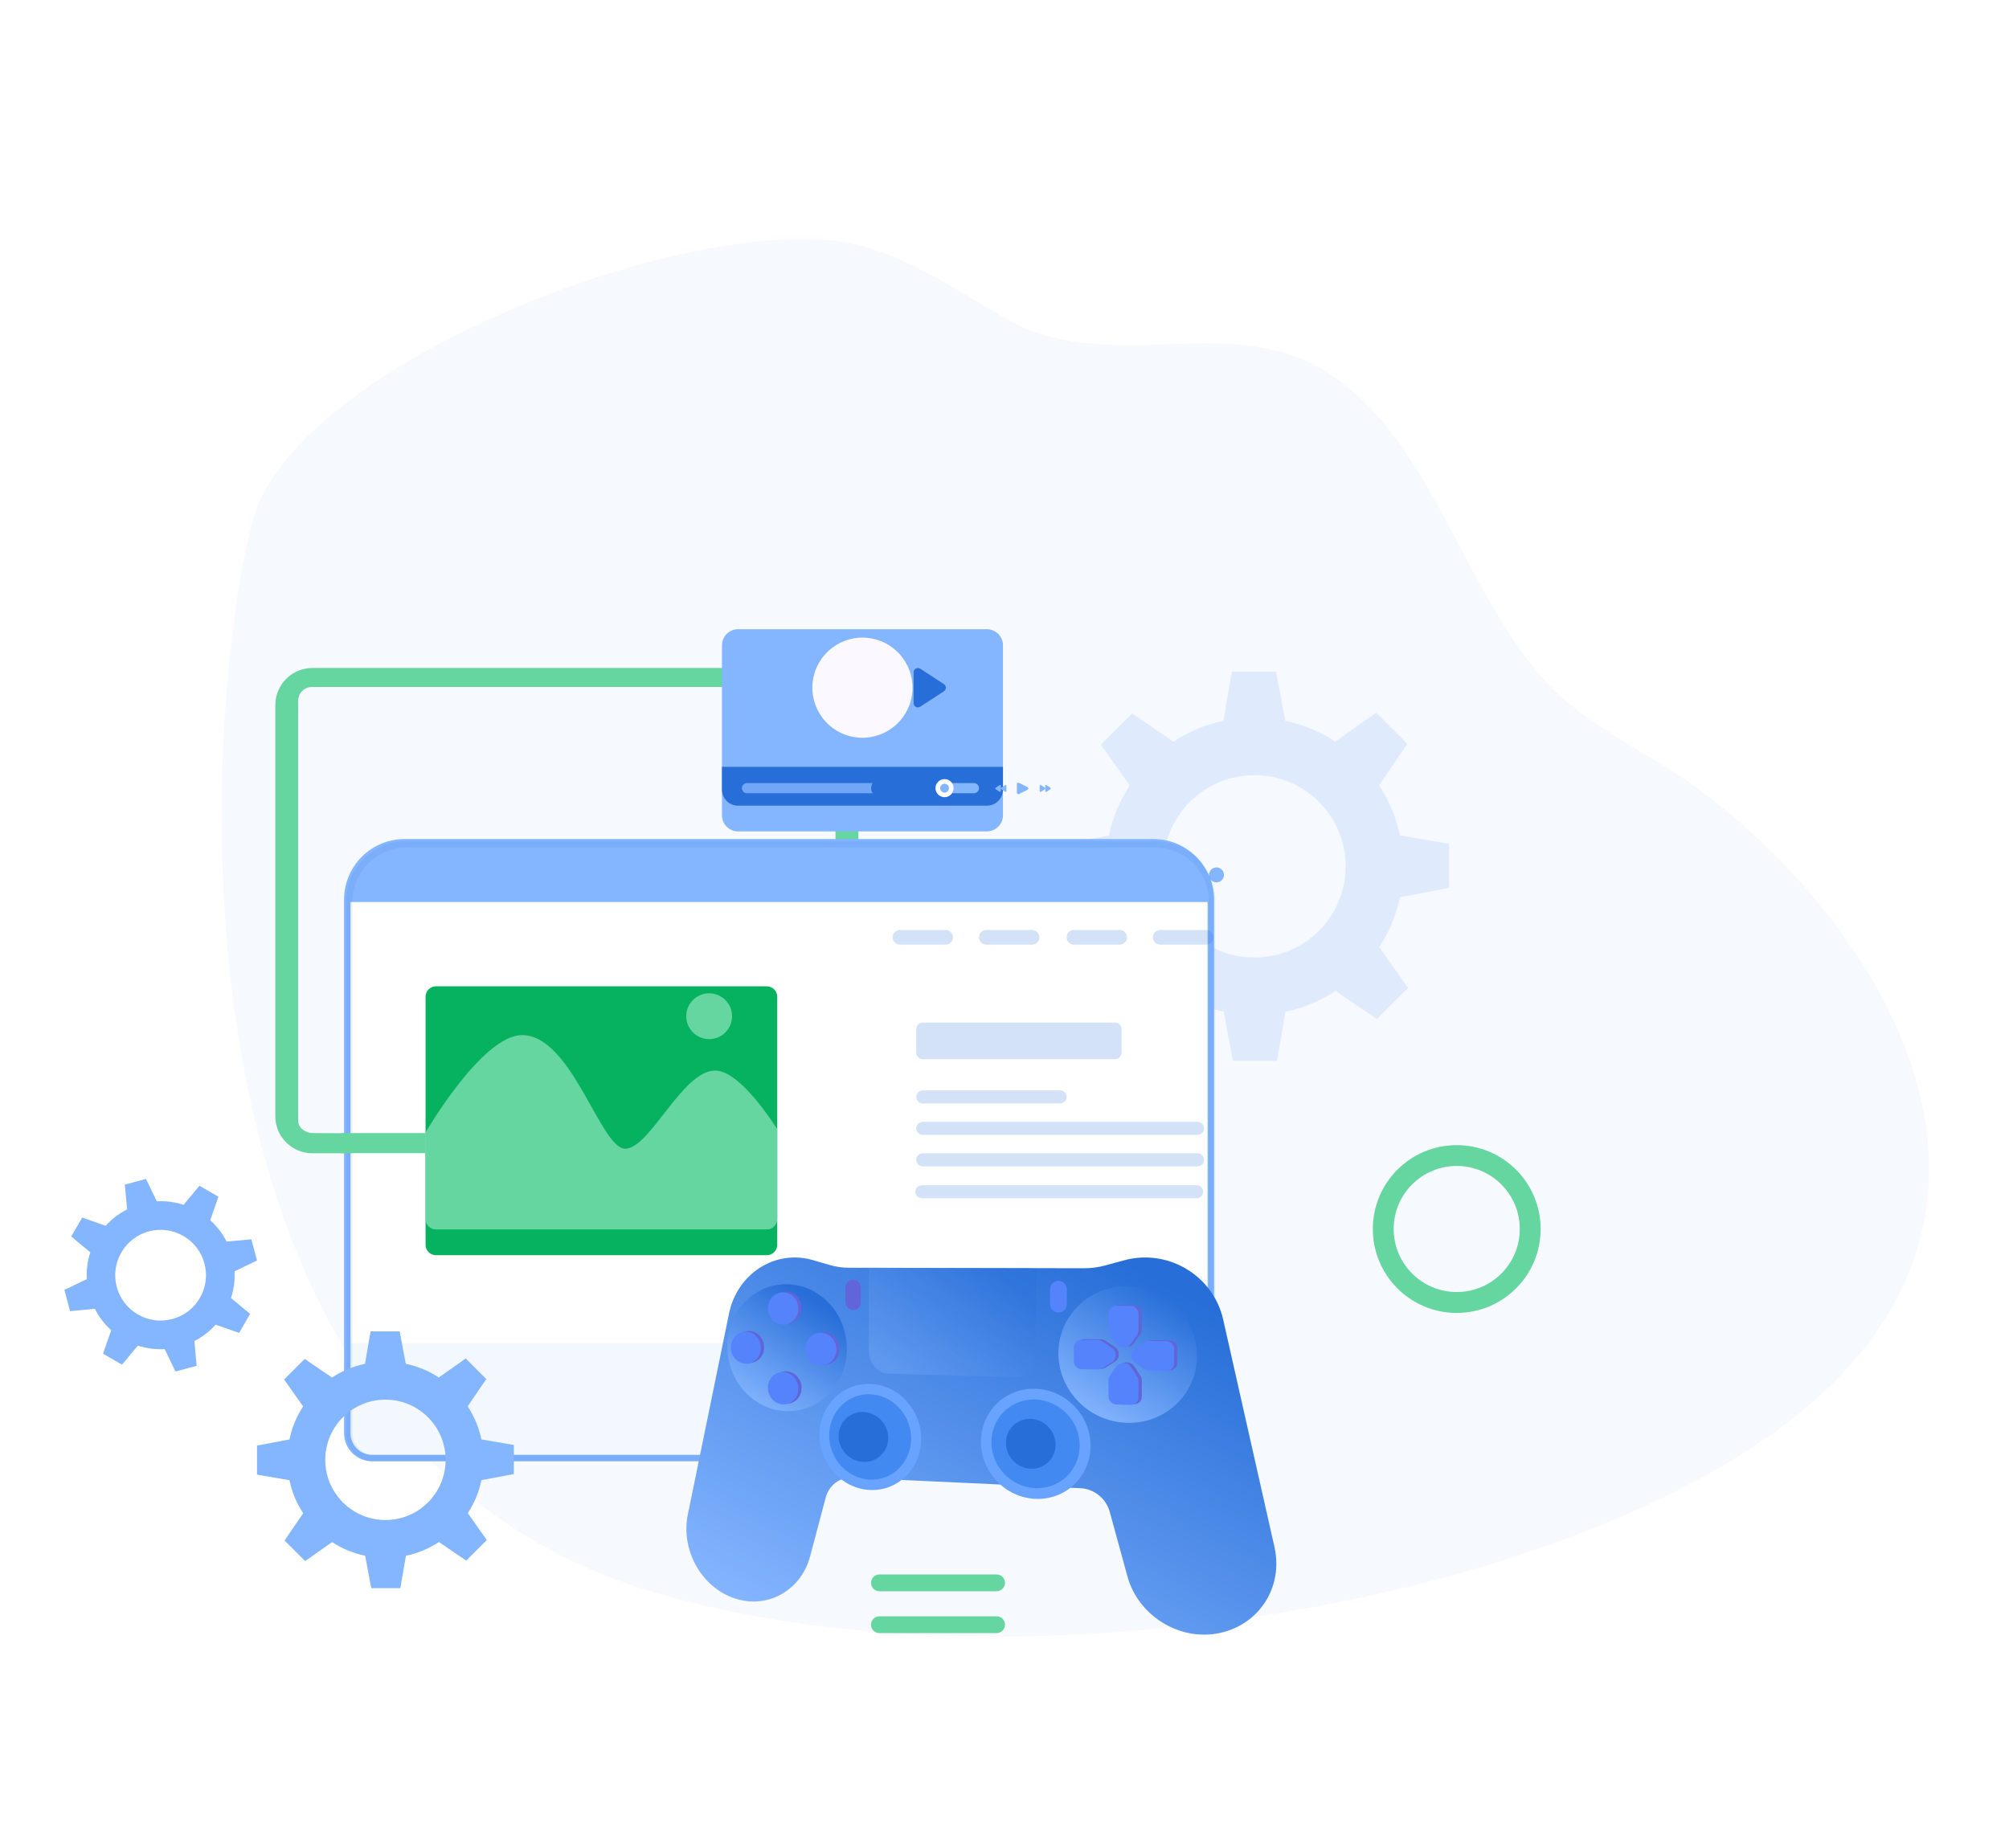<svg width="312" height="287" viewBox="0 0 312 287" fill="none" xmlns="http://www.w3.org/2000/svg">
<path opacity="0.04" d="M101.237 247.226C160.053 264.893 255.089 247.365 286.745 212.677C318.401 177.99 284.466 136.422 261.152 120.708C253.898 115.846 245.782 112.247 239.86 105.637C226.93 91.161 222.272 68.18 206.213 57.893C192.324 48.984 176.089 56.891 160.713 51.577C154.002 49.303 142.969 39.776 131.631 37.702C106.555 33.114 46.035 56.527 39.274 80.713C32.513 104.899 20.698 223.035 101.237 247.226Z" fill="#276ED8"/>
<path opacity="0.2" d="M217.408 139.352L225.042 137.916V131.071L217.408 129.755C216.821 126.943 215.708 124.31 214.177 121.977L218.556 115.551L213.71 110.705L207.38 115.18C205.047 113.649 202.426 112.548 199.602 111.961L198.166 104.327H191.321L190.005 111.961C187.193 112.548 184.56 113.661 182.227 115.192L175.813 110.813L170.967 115.659L175.442 121.989C173.911 124.322 172.81 126.955 172.223 129.767L164.589 131.203V138.048L172.223 139.364C172.81 142.188 173.922 144.809 175.454 147.142L171.075 153.556L175.921 158.402L182.263 153.927C184.596 155.458 187.229 156.571 190.041 157.146L191.477 164.78H198.322L199.638 157.146C202.462 156.559 205.082 155.446 207.416 153.915L213.83 158.294L218.676 153.448L214.201 147.118C215.72 144.797 216.821 142.176 217.408 139.352ZM194.815 148.733C186.99 148.733 180.647 142.379 180.647 134.565C180.647 126.752 186.99 120.397 194.815 120.397C202.641 120.397 208.983 126.74 208.983 134.565C208.983 142.391 202.641 148.733 194.815 148.733Z" fill="#84B5FF"/>
<path d="M42.757 109.512V173.375C42.757 176.553 45.337 179.133 48.516 179.133H127.541C130.719 179.133 133.3 176.553 133.3 173.375V109.512C133.3 106.334 130.719 103.754 127.541 103.754H48.509C45.331 103.76 42.757 106.334 42.757 109.512ZM127.622 176.179H88.028L48.64 175.998C47.462 175.998 46.303 175.226 46.303 174.048V108.839C46.303 107.661 47.257 106.708 48.435 106.708H127.622C128.8 106.708 129.753 107.661 129.753 108.839V174.048C129.753 175.226 128.8 176.179 127.622 176.179Z" fill="#66D6A0"/>
<path d="M226.232 177.868C219.034 177.868 213.201 183.701 213.201 190.899C213.201 198.098 219.034 203.931 226.232 203.931C233.431 203.931 239.264 198.098 239.264 190.899C239.264 183.701 233.431 177.868 226.232 177.868ZM226.232 200.684C220.823 200.684 216.441 196.303 216.441 190.893C216.441 185.484 220.823 181.102 226.232 181.102C231.642 181.102 236.023 185.484 236.023 190.893C236.023 196.303 231.642 200.684 226.232 200.684Z" fill="#66D6A0"/>
<path d="M188.039 139.732V222.615C188.039 224.747 186.312 226.473 184.181 226.473H57.79C55.658 226.473 53.932 224.747 53.932 222.615V139.732C53.932 134.815 57.921 130.82 62.844 130.82H179.126C184.05 130.82 188.039 134.815 188.039 139.732Z" fill="white" stroke="#84B5FF" stroke-miterlimit="10"/>
<path d="M188.039 139.732V140.106H53.932V139.732C53.932 134.815 57.921 130.82 62.844 130.82H179.126C184.05 130.82 188.039 134.815 188.039 139.732Z" fill="#84B5FF"/>
<path opacity="0.2" d="M146.859 146.731H139.766C139.137 146.731 138.626 146.22 138.626 145.591C138.626 144.961 139.137 144.45 139.766 144.45H146.859C147.488 144.45 147.999 144.961 147.999 145.591C147.999 146.22 147.488 146.731 146.859 146.731Z" fill="#276ED8"/>
<path opacity="0.2" d="M160.265 146.731H153.172C152.543 146.731 152.032 146.22 152.032 145.591C152.032 144.961 152.543 144.45 153.172 144.45H160.265C160.894 144.45 161.405 144.961 161.405 145.591C161.411 146.22 160.9 146.731 160.265 146.731Z" fill="#276ED8"/>
<path opacity="0.2" d="M173.882 146.731H166.789C166.16 146.731 165.649 146.22 165.649 145.591C165.649 144.961 166.16 144.45 166.789 144.45H173.882C174.511 144.45 175.022 144.961 175.022 145.591C175.022 146.22 174.511 146.731 173.882 146.731Z" fill="#276ED8"/>
<path opacity="0.2" d="M187.288 146.731H180.195C179.566 146.731 179.055 146.22 179.055 145.591C179.055 144.961 179.566 144.45 180.195 144.45H187.288C187.917 144.45 188.428 144.961 188.428 145.591C188.434 146.22 187.923 146.731 187.288 146.731Z" fill="#276ED8"/>
<path opacity="0.2" d="M173.14 164.518H143.337C142.758 164.518 142.29 164.051 142.29 163.471V159.875C142.29 159.296 142.758 158.828 143.337 158.828H173.14C173.72 158.828 174.187 159.296 174.187 159.875V163.471C174.187 164.045 173.72 164.518 173.14 164.518Z" fill="#276ED8"/>
<path opacity="0.2" d="M164.633 171.386H143.3C142.739 171.386 142.29 170.931 142.29 170.376C142.29 169.815 142.745 169.367 143.3 169.367H164.633C165.194 169.367 165.643 169.822 165.643 170.376C165.643 170.931 165.194 171.386 164.633 171.386Z" fill="#276ED8"/>
<path opacity="0.2" d="M185.979 176.272H143.3C142.739 176.272 142.29 175.817 142.29 175.263C142.29 174.702 142.745 174.253 143.3 174.253H185.979C186.54 174.253 186.988 174.708 186.988 175.263C186.988 175.817 186.54 176.272 185.979 176.272Z" fill="#276ED8"/>
<path opacity="0.2" d="M185.979 181.158H143.3C142.739 181.158 142.29 180.703 142.29 180.149C142.29 179.588 142.745 179.139 143.3 179.139H185.979C186.54 179.139 186.988 179.594 186.988 180.149C186.988 180.703 186.54 181.158 185.979 181.158Z" fill="#276ED8"/>
<path opacity="0.2" d="M185.841 186.119H143.162C142.602 186.119 142.153 185.664 142.153 185.109C142.153 184.549 142.608 184.1 143.162 184.1H185.841C186.402 184.1 186.851 184.555 186.851 185.109C186.851 185.664 186.402 186.119 185.841 186.119Z" fill="#276ED8"/>
<path opacity="0.1" d="M188.038 208.618V222.616C188.038 224.747 186.312 226.473 184.18 226.473H57.789C55.658 226.473 53.932 224.747 53.932 222.616V208.618H188.038Z" fill="#84B5FF"/>
<path d="M177.671 135.893C177.671 136.535 177.153 137.052 176.512 137.052C175.87 137.052 175.352 136.535 175.352 135.893C175.352 135.251 175.87 134.734 176.512 134.734C177.147 134.734 177.671 135.251 177.671 135.893Z" fill="#84B5FF"/>
<path d="M184.016 135.893C184.016 136.535 183.498 137.053 182.856 137.053C182.214 137.053 181.697 136.535 181.697 135.893C181.697 135.251 182.214 134.734 182.856 134.734C183.492 134.734 184.016 135.251 184.016 135.893Z" fill="#84B5FF"/>
<path d="M190.079 135.893C190.079 136.535 189.562 137.053 188.92 137.053C188.278 137.053 187.761 136.535 187.761 135.893C187.761 135.251 188.278 134.734 188.92 134.734C189.562 134.734 190.079 135.251 190.079 135.893Z" fill="#84B5FF"/>
<path opacity="0.1" d="M188.244 140.01V222.634C188.244 224.759 186.519 226.48 184.389 226.48H58.104C55.974 226.48 54.249 224.759 54.249 222.634V140.01C54.249 135.108 58.235 131.126 63.154 131.126H179.339C184.258 131.126 188.244 135.108 188.244 140.01Z" stroke="#276ED8" stroke-miterlimit="10"/>
<g filter="url(#filter0_d_53_719)">
<path d="M120.704 150.807V189.354C120.704 190.245 119.981 190.962 119.096 190.962H67.699C66.814 190.962 66.091 190.245 66.091 189.354V150.807C66.091 149.916 66.814 149.199 67.699 149.199H119.096C119.988 149.205 120.704 149.922 120.704 150.807Z" fill="#06B25F"/>
</g>
<path d="M120.704 175.369V189.354C120.704 190.245 119.981 190.962 119.096 190.962H67.698C66.813 190.962 66.09 190.245 66.09 189.354V175.898C66.09 175.898 74.859 160.779 81.079 160.779C88.832 160.779 93.238 178.422 97.09 178.422C100.941 178.422 105.958 166.288 111.056 166.288C114.122 166.282 118.049 171.324 120.704 175.369Z" fill="#66D6A0"/>
<path d="M113.692 157.844C113.692 159.807 112.097 161.402 110.134 161.402C108.171 161.402 106.575 159.807 106.575 157.844C106.575 155.88 108.171 154.285 110.134 154.285C112.103 154.291 113.692 155.88 113.692 157.844Z" fill="#66D6A0"/>
<g filter="url(#filter1_d_53_719)">
<path d="M155.761 96.231V122.637C155.761 124.021 154.639 125.136 153.262 125.136H114.622C113.238 125.136 112.123 124.014 112.123 122.637V96.231C112.123 94.847 113.244 93.732 114.622 93.732H153.262C154.639 93.732 155.761 94.853 155.761 96.231Z" fill="#84B5FF"/>
</g>
<path d="M155.76 119.11V122.643C155.76 124.027 154.639 125.142 153.261 125.142H114.621C113.238 125.142 112.122 124.021 112.122 122.643V119.11H155.76Z" fill="#276ED8"/>
<path opacity="0.8" d="M135.288 122.419C135.288 122.712 135.375 122.98 135.531 123.21H116.011C115.575 123.21 115.22 122.861 115.22 122.419C115.22 121.983 115.575 121.627 116.011 121.627H135.531C135.381 121.858 135.288 122.126 135.288 122.419Z" fill="#84B5FF"/>
<path d="M152.037 122.419C152.037 122.855 151.682 123.21 151.246 123.21H145.537C145.381 122.98 145.294 122.712 145.294 122.419C145.294 122.126 145.381 121.858 145.537 121.627H151.246C151.676 121.634 152.037 121.989 152.037 122.419Z" fill="#84B5FF"/>
<path d="M148.092 122.419C148.092 122.712 148.005 122.98 147.849 123.211C147.6 123.578 147.176 123.821 146.69 123.821C146.21 123.821 145.786 123.578 145.537 123.211C145.381 122.98 145.294 122.712 145.294 122.419C145.294 122.126 145.381 121.858 145.537 121.628C145.786 121.26 146.21 121.017 146.69 121.017C147.176 121.017 147.6 121.26 147.849 121.628C147.999 121.858 148.092 122.126 148.092 122.419Z" fill="white"/>
<path d="M147.376 122.419C147.376 122.799 147.07 123.105 146.69 123.105C146.31 123.105 146.005 122.799 146.005 122.419C146.005 122.039 146.31 121.734 146.69 121.734C147.07 121.734 147.376 122.039 147.376 122.419Z" fill="#84B5FF"/>
<path d="M157.92 123.117V121.802C157.92 121.628 158.101 121.515 158.257 121.596L159.572 122.257C159.74 122.344 159.74 122.587 159.572 122.668L158.257 123.329C158.101 123.404 157.92 123.292 157.92 123.117Z" fill="#84B5FF"/>
<path d="M161.467 122.861V122.058C161.467 121.952 161.554 121.883 161.629 121.933L162.264 122.338C162.345 122.388 162.345 122.537 162.264 122.593L161.629 122.999C161.554 123.036 161.467 122.967 161.467 122.861Z" fill="#84B5FF"/>
<path d="M162.327 122.861V122.057C162.327 121.951 162.414 121.883 162.489 121.933L163.124 122.338C163.205 122.388 163.205 122.537 163.124 122.593L162.489 122.998C162.414 123.036 162.327 122.967 162.327 122.861Z" fill="#84B5FF"/>
<path d="M156.3 122.861V122.057C156.3 121.951 156.212 121.883 156.138 121.933L155.502 122.338C155.421 122.388 155.421 122.537 155.502 122.593L156.138 122.998C156.212 123.036 156.3 122.967 156.3 122.861Z" fill="#84B5FF"/>
<path d="M155.44 122.861V122.058C155.44 121.952 155.353 121.883 155.278 121.933L154.642 122.338C154.561 122.388 154.561 122.537 154.642 122.593L155.278 122.999C155.353 123.036 155.44 122.967 155.44 122.861Z" fill="#84B5FF"/>
<path d="M141.507 108.611C142.499 104.432 139.915 100.239 135.736 99.247C131.556 98.255 127.363 100.838 126.371 105.018C125.379 109.198 127.962 113.39 132.142 114.383C136.322 115.375 140.514 112.791 141.507 108.611Z" fill="#FBF8FF"/>
<path d="M141.885 109.213V104.427C141.885 103.897 142.471 103.579 142.913 103.866L146.59 106.259C146.995 106.521 146.995 107.113 146.59 107.375L142.913 109.768C142.471 110.061 141.885 109.743 141.885 109.213Z" fill="#276ED8"/>
<g filter="url(#filter2_d_53_719)">
<path d="M74.764 225.906L79.802 224.959V220.443L74.764 219.574C74.377 217.719 73.643 215.982 72.633 214.442L75.522 210.203L72.325 207.005L68.148 209.958C66.609 208.947 64.88 208.221 63.016 207.834L62.069 202.797H57.553L56.684 207.834C54.829 208.221 53.092 208.955 51.553 209.966L47.321 207.076L44.123 210.274L47.076 214.45C46.065 215.99 45.339 217.727 44.952 219.582L39.915 220.53V225.046L44.952 225.914C45.339 227.777 46.073 229.506 47.084 231.046L44.194 235.278L47.392 238.475L51.576 235.523C53.116 236.533 54.853 237.267 56.708 237.646L57.656 242.684H62.172L63.04 237.646C64.903 237.26 66.632 236.525 68.172 235.515L72.404 238.404L75.601 235.207L72.648 231.03C73.651 229.499 74.377 227.769 74.764 225.906ZM59.858 232.096C54.695 232.096 50.51 227.904 50.51 222.748C50.51 217.593 54.695 213.4 59.858 213.4C65.022 213.4 69.206 217.585 69.206 222.748C69.206 227.912 65.022 232.096 59.858 232.096Z" fill="#84B5FF"/>
</g>
<g filter="url(#filter3_d_53_719)">
<path d="M33.488 201.751L37.138 203.03L38.844 200.085L35.878 197.617C36.324 196.258 36.503 194.84 36.424 193.462L39.915 191.786L39.032 188.494L35.194 188.851C34.569 187.612 33.706 186.481 32.645 185.53L33.924 181.881L30.978 180.175L28.508 183.14C27.149 182.694 25.731 182.515 24.352 182.595L22.676 179.114L19.383 179.997L19.74 183.844C18.5 184.469 17.37 185.331 16.417 186.392L12.767 185.113L11.061 188.058L14.027 190.527C13.581 191.895 13.402 193.293 13.482 194.682L10 196.357L10.883 199.649L14.731 199.292C15.356 200.532 16.209 201.662 17.28 202.614L16.001 206.263L18.947 207.968L21.416 205.004C22.785 205.45 24.184 205.628 25.573 205.549L27.249 209.029L30.542 208.147L30.185 204.3C31.405 203.685 32.535 202.832 33.488 201.751ZM21.416 200.175C18.044 198.231 16.893 193.918 18.838 190.547C20.782 187.176 25.096 186.025 28.469 187.969C31.841 189.912 32.992 194.225 31.048 197.597C29.104 200.968 24.789 202.118 21.416 200.175Z" fill="#84B5FF"/>
</g>
<rect x="53.003" y="175.998" width="13.088" height="3.116" fill="#66D6A0"/>
<g clip-path="url(#clip0_53_719)">
<path d="M106.828 235.209L113.216 204.023C114.485 197.831 120.39 194.024 126.238 195.724L128.881 196.492C129.83 196.768 130.813 196.909 131.802 196.911L137.703 196.924L161.986 196.976L168.381 196.99C169.474 196.993 170.564 196.848 171.624 196.561L174.603 195.751C181.358 193.916 188.411 198.088 189.957 204.948L197.925 240.288C199.257 246.197 195.907 251.847 190.155 253.468C183.756 255.272 176.843 251.26 175.082 244.823L172.346 234.829C171.779 232.755 169.914 231.253 167.797 231.155L132.333 229.519C130.416 229.43 128.743 230.691 128.237 232.598L125.818 241.712C124.278 247.516 118.36 250.324 113.056 247.856C108.424 245.7 105.783 240.311 106.828 235.209Z" fill="url(#paint0_linear_53_719)"/>
<path opacity="0.3" d="M137.906 213.362L157.661 213.915C159.419 213.964 160.852 212.335 160.852 210.276V196.983L134.93 196.918V209.696C134.93 211.674 136.259 213.315 137.906 213.362Z" fill="url(#paint1_linear_53_719)"/>
<path d="M164.373 210.193C164.373 215.971 169.088 220.809 174.983 221.001C180.969 221.196 185.888 216.543 185.888 210.605C185.888 204.667 180.969 199.826 174.983 199.792C169.087 199.759 164.373 204.415 164.373 210.193Z" fill="url(#paint2_linear_53_719)"/>
<path d="M152.339 223.944C152.339 228.614 156.085 232.581 160.758 232.808C165.487 233.037 169.364 229.355 169.364 224.581C169.364 219.807 165.487 215.835 160.758 215.71C156.086 215.586 152.339 219.273 152.339 223.944Z" fill="#68A4FF"/>
<path d="M153.962 224.004C153.962 227.774 156.99 230.971 160.758 231.145C164.563 231.322 167.676 228.355 167.676 224.518C167.676 220.681 164.563 217.481 160.758 217.372C156.99 217.265 153.962 220.234 153.962 224.004Z" fill="#4389F2"/>
<path d="M156.219 224.114C156.219 226.234 157.922 228.032 160.041 228.13C162.181 228.229 163.931 226.561 163.931 224.404C163.931 222.246 162.181 220.446 160.041 220.385C157.922 220.324 156.219 221.995 156.219 224.114Z" fill="#276ED8"/>
<path d="M127.266 222.9C127.266 227.4 130.744 231.216 135.079 231.427C139.466 231.64 143.06 228.088 143.06 223.492C143.06 218.895 139.466 215.075 135.079 214.959C130.744 214.844 127.266 218.4 127.266 222.9Z" fill="#68A4FF"/>
<path d="M128.773 222.956C128.773 226.588 131.583 229.663 135.08 229.825C138.609 229.989 141.495 227.127 141.495 223.433C141.495 219.738 138.609 216.66 135.08 216.559C131.583 216.46 128.773 219.324 128.773 222.956Z" fill="#4389F2"/>
<path d="M130.229 223.051C130.229 225.17 131.932 226.968 134.051 227.067C136.19 227.166 137.941 225.498 137.941 223.34C137.941 221.182 136.19 219.383 134.051 219.322C131.932 219.261 130.229 220.931 130.229 223.051Z" fill="#276ED8"/>
<path d="M164.37 203.874C165.096 203.882 165.685 203.3 165.685 202.574V200.265C165.685 199.539 165.096 198.948 164.37 198.945C163.646 198.942 163.061 199.525 163.061 200.248V202.55C163.061 203.273 163.646 203.866 164.37 203.874Z" fill="#5483FC"/>
<path d="M132.495 203.487C133.156 203.494 133.692 202.939 133.692 202.246V200.04C133.692 199.348 133.155 198.783 132.495 198.78C131.835 198.777 131.3 199.334 131.3 200.025V202.223C131.3 202.914 131.835 203.48 132.495 203.487Z" fill="url(#paint3_linear_53_719)"/>
<path d="M173.855 202.714L176.114 202.735C176.78 202.741 177.321 203.278 177.321 203.934V206.513C177.321 206.746 177.251 206.974 177.119 207.167L176.098 208.665C175.874 208.992 175.498 209.184 175.095 209.177L174.871 209.173C174.468 209.166 174.094 208.961 173.871 208.627L172.858 207.102C172.728 206.906 172.659 206.678 172.659 206.446V203.883C172.659 203.231 173.194 202.708 173.855 202.714Z" fill="url(#paint4_linear_53_719)"/>
<path d="M173.855 218.035L176.114 218.101C176.78 218.12 177.321 217.604 177.321 216.948V214.369C177.321 214.136 177.251 213.906 177.119 213.708L176.098 212.17C175.874 211.834 175.498 211.628 175.095 211.619L174.871 211.615C174.468 211.606 174.094 211.797 173.871 212.122L172.858 213.608C172.728 213.799 172.659 214.024 172.659 214.257V216.82C172.659 217.472 173.194 218.016 173.855 218.035Z" fill="url(#paint5_linear_53_719)"/>
<path d="M182.841 209.421V211.671C182.841 212.332 182.293 212.855 181.618 212.841L178.975 212.782C178.736 212.777 178.503 212.703 178.304 212.569L176.761 211.53C176.424 211.303 176.222 210.928 176.222 210.53V210.309C176.222 209.912 176.424 209.544 176.761 209.33L178.304 208.35C178.503 208.224 178.736 208.158 178.975 208.163L181.618 208.206C182.294 208.217 182.841 208.761 182.841 209.421Z" fill="url(#paint6_linear_53_719)"/>
<path d="M167.278 209.146V211.352C167.278 211.999 167.806 212.536 168.458 212.551L171.031 212.608C171.265 212.613 171.494 212.549 171.69 212.425L173.213 211.457C173.547 211.245 173.748 210.879 173.748 210.483V210.262C173.748 209.866 173.547 209.493 173.213 209.267L171.69 208.241C171.494 208.11 171.265 208.038 171.031 208.033L168.458 207.992C167.806 207.981 167.278 208.498 167.278 209.146Z" fill="url(#paint7_linear_53_719)"/>
<path d="M173.35 202.826L175.61 202.847C176.276 202.854 176.817 203.39 176.817 204.046V206.625C176.817 206.858 176.747 207.086 176.615 207.279L175.593 208.777C175.37 209.104 174.994 209.297 174.591 209.289L174.367 209.285C173.964 209.278 173.589 209.073 173.367 208.739L172.354 207.214C172.224 207.018 172.154 206.79 172.154 206.558V203.995C172.155 203.343 172.69 202.82 173.35 202.826Z" fill="#5483FC"/>
<path d="M173.35 218.147L175.61 218.213C176.276 218.232 176.817 217.716 176.817 217.06V214.482C176.817 214.248 176.747 214.018 176.615 213.82L175.593 212.282C175.37 211.946 174.994 211.74 174.591 211.731L174.367 211.727C173.964 211.718 173.589 211.909 173.367 212.234L172.354 213.72C172.224 213.911 172.154 214.136 172.154 214.369V216.932C172.155 217.584 172.69 218.128 173.35 218.147Z" fill="#5483FC"/>
<path d="M182.337 209.533V211.784C182.337 212.444 181.789 212.968 181.113 212.953L178.47 212.894C178.232 212.889 177.999 212.815 177.8 212.681L176.256 211.642C175.92 211.415 175.717 211.04 175.717 210.642V210.421C175.717 210.024 175.92 209.656 176.256 209.442L177.8 208.462C177.999 208.336 178.232 208.27 178.47 208.275L181.113 208.318C181.789 208.329 182.337 208.873 182.337 209.533Z" fill="#5483FC"/>
<path d="M166.774 209.258V211.464C166.774 212.111 167.302 212.648 167.954 212.663L170.527 212.72C170.761 212.725 170.99 212.661 171.185 212.537L172.708 211.569C173.042 211.357 173.243 210.991 173.243 210.595V210.374C173.243 209.978 173.042 209.605 172.708 209.379L171.185 208.353C170.99 208.222 170.761 208.15 170.527 208.145L167.954 208.104C167.302 208.094 166.774 208.61 166.774 209.258Z" fill="#5483FC"/>
<path d="M131.521 209.506C131.521 215.016 127.282 219.345 122.119 219.177C117.028 219.011 112.953 214.523 112.953 209.15C112.953 203.778 117.028 199.445 122.119 199.474C127.282 199.504 131.521 203.995 131.521 209.506Z" fill="url(#paint8_linear_53_719)"/>
<path d="M119.762 203.112C119.762 204.494 120.816 205.629 122.12 205.647C123.428 205.666 124.492 204.553 124.492 203.163C124.492 201.772 123.428 200.637 122.12 200.628C120.816 200.619 119.762 201.731 119.762 203.112Z" fill="url(#paint9_linear_53_719)"/>
<path d="M119.762 215.448C119.762 216.83 120.816 217.983 122.12 218.023C123.428 218.064 124.492 216.969 124.492 215.579C124.492 214.188 123.428 213.036 122.12 213.004C120.816 212.972 119.762 214.067 119.762 215.448Z" fill="url(#paint10_linear_53_719)"/>
<path d="M127.997 206.908C126.672 206.887 125.602 207.999 125.602 209.392C125.602 210.785 126.672 211.938 127.997 211.968C129.326 211.998 130.407 210.886 130.407 209.484C130.407 208.082 129.326 206.929 127.997 206.908Z" fill="url(#paint11_linear_53_719)"/>
<path d="M116.335 206.725C115.052 206.704 114.015 207.799 114.015 209.17C114.015 210.541 115.052 211.675 116.335 211.704C117.623 211.733 118.67 210.639 118.67 209.259C118.67 207.88 117.623 206.745 116.335 206.725Z" fill="url(#paint12_linear_53_719)"/>
<path d="M119.258 203.224C119.258 204.606 120.311 205.741 121.615 205.759C122.923 205.778 123.987 204.666 123.987 203.275C123.987 201.884 122.923 200.749 121.615 200.74C120.311 200.731 119.258 201.843 119.258 203.224Z" fill="#5483FC"/>
<path d="M119.258 215.56C119.258 216.942 120.311 218.095 121.615 218.135C122.923 218.176 123.987 217.081 123.987 215.691C123.987 214.3 122.923 213.148 121.615 213.116C120.311 213.084 119.258 214.179 119.258 215.56Z" fill="#5483FC"/>
<path d="M127.492 207.02C126.168 206.999 125.097 208.111 125.097 209.504C125.097 210.897 126.168 212.05 127.492 212.08C128.822 212.11 129.903 210.998 129.903 209.596C129.903 208.194 128.822 207.041 127.492 207.02Z" fill="#5483FC"/>
<path d="M115.831 206.837C114.548 206.816 113.511 207.911 113.511 209.282C113.511 210.653 114.548 211.787 115.831 211.816C117.119 211.846 118.166 210.751 118.166 209.371C118.166 207.992 117.118 206.857 115.831 206.837Z" fill="#5483FC"/>
<path d="M154.776 247.158H136.571C135.855 247.158 135.269 246.578 135.269 245.856C135.269 245.139 135.849 244.553 136.571 244.553H154.776C155.493 244.553 156.079 245.133 156.079 245.856C156.079 246.572 155.493 247.158 154.776 247.158Z" fill="#66D6A0"/>
<path d="M154.776 253.658H136.571C135.855 253.658 135.269 253.079 135.269 252.356C135.269 251.639 135.849 251.053 136.571 251.053H154.776C155.493 251.053 156.079 251.633 156.079 252.356C156.079 253.072 155.493 253.658 154.776 253.658Z" fill="#66D6A0"/>
</g>
<defs>
<filter id="filter0_d_53_719" x="56.091" y="143.199" width="74.614" height="61.763" filterUnits="userSpaceOnUse" color-interpolation-filters="sRGB">
<feFlood flood-opacity="0" result="BackgroundImageFix"/>
<feColorMatrix in="SourceAlpha" type="matrix" values="0 0 0 0 0 0 0 0 0 0 0 0 0 0 0 0 0 0 127 0" result="hardAlpha"/>
<feOffset dy="4"/>
<feGaussianBlur stdDeviation="5"/>
<feColorMatrix type="matrix" values="0 0 0 0 0.09 0 0 0 0 0.039 0 0 0 0 0.396 0 0 0 0.25 0"/>
<feBlend mode="normal" in2="BackgroundImageFix" result="effect1_dropShadow_53_719"/>
<feBlend mode="normal" in="SourceGraphic" in2="effect1_dropShadow_53_719" result="shape"/>
</filter>
<filter id="filter1_d_53_719" x="102.123" y="87.732" width="63.638" height="51.404" filterUnits="userSpaceOnUse" color-interpolation-filters="sRGB">
<feFlood flood-opacity="0" result="BackgroundImageFix"/>
<feColorMatrix in="SourceAlpha" type="matrix" values="0 0 0 0 0 0 0 0 0 0 0 0 0 0 0 0 0 0 127 0" result="hardAlpha"/>
<feOffset dy="4"/>
<feGaussianBlur stdDeviation="5"/>
<feColorMatrix type="matrix" values="0 0 0 0 0.09 0 0 0 0 0.039 0 0 0 0 0.396 0 0 0 0.25 0"/>
<feBlend mode="normal" in2="BackgroundImageFix" result="effect1_dropShadow_53_719"/>
<feBlend mode="normal" in="SourceGraphic" in2="effect1_dropShadow_53_719" result="shape"/>
</filter>
<filter id="filter2_d_53_719" x="29.915" y="196.797" width="59.887" height="59.887" filterUnits="userSpaceOnUse" color-interpolation-filters="sRGB">
<feFlood flood-opacity="0" result="BackgroundImageFix"/>
<feColorMatrix in="SourceAlpha" type="matrix" values="0 0 0 0 0 0 0 0 0 0 0 0 0 0 0 0 0 0 127 0" result="hardAlpha"/>
<feOffset dy="4"/>
<feGaussianBlur stdDeviation="5"/>
<feColorMatrix type="matrix" values="0 0 0 0 0.089 0 0 0 0 0.04 0 0 0 0 0.396 0 0 0 0.25 0"/>
<feBlend mode="normal" in2="BackgroundImageFix" result="effect1_dropShadow_53_719"/>
<feBlend mode="normal" in="SourceGraphic" in2="effect1_dropShadow_53_719" result="shape"/>
</filter>
<filter id="filter3_d_53_719" x="0" y="173.114" width="49.915" height="49.915" filterUnits="userSpaceOnUse" color-interpolation-filters="sRGB">
<feFlood flood-opacity="0" result="BackgroundImageFix"/>
<feColorMatrix in="SourceAlpha" type="matrix" values="0 0 0 0 0 0 0 0 0 0 0 0 0 0 0 0 0 0 127 0" result="hardAlpha"/>
<feOffset dy="4"/>
<feGaussianBlur stdDeviation="5"/>
<feColorMatrix type="matrix" values="0 0 0 0 0.089 0 0 0 0 0.04 0 0 0 0 0.396 0 0 0 0.25 0"/>
<feBlend mode="normal" in2="BackgroundImageFix" result="effect1_dropShadow_53_719"/>
<feBlend mode="normal" in="SourceGraphic" in2="effect1_dropShadow_53_719" result="shape"/>
</filter>
<linearGradient id="paint0_linear_53_719" x1="171.817" y1="194.349" x2="135.648" y2="261.33" gradientUnits="userSpaceOnUse">
<stop stop-color="#276ED8"/>
<stop offset="0.996" stop-color="#84B5FF"/>
</linearGradient>
<linearGradient id="paint1_linear_53_719" x1="140.255" y1="214.015" x2="154.9" y2="197.188" gradientUnits="userSpaceOnUse">
<stop stop-color="#84B5FF"/>
<stop offset="0.996" stop-color="#276ED8"/>
</linearGradient>
<linearGradient id="paint2_linear_53_719" x1="169.083" y1="220.272" x2="183.939" y2="196.166" gradientUnits="userSpaceOnUse">
<stop stop-color="#84B5FF"/>
<stop offset="0.805" stop-color="#276ED8"/>
</linearGradient>
<linearGradient id="paint3_linear_53_719" x1="137.608" y1="186.24" x2="134.363" y2="195.642" gradientUnits="userSpaceOnUse">
<stop stop-color="#AA80F9"/>
<stop offset="0.996" stop-color="#6165D7"/>
</linearGradient>
<linearGradient id="paint4_linear_53_719" x1="164.185" y1="215.868" x2="166.781" y2="213.38" gradientUnits="userSpaceOnUse">
<stop stop-color="#AA80F9"/>
<stop offset="0.996" stop-color="#6165D7"/>
</linearGradient>
<linearGradient id="paint5_linear_53_719" x1="169.114" y1="221.01" x2="171.71" y2="218.522" gradientUnits="userSpaceOnUse">
<stop stop-color="#AA80F9"/>
<stop offset="0.996" stop-color="#6165D7"/>
</linearGradient>
<linearGradient id="paint6_linear_53_719" x1="169.124" y1="221.021" x2="171.72" y2="218.533" gradientUnits="userSpaceOnUse">
<stop stop-color="#AA80F9"/>
<stop offset="0.996" stop-color="#6165D7"/>
</linearGradient>
<linearGradient id="paint7_linear_53_719" x1="164.207" y1="215.891" x2="166.804" y2="213.403" gradientUnits="userSpaceOnUse">
<stop stop-color="#AA80F9"/>
<stop offset="0.996" stop-color="#6165D7"/>
</linearGradient>
<linearGradient id="paint8_linear_53_719" x1="116.571" y1="218.608" x2="126.896" y2="202.199" gradientUnits="userSpaceOnUse">
<stop stop-color="#84B5FF"/>
<stop offset="0.996" stop-color="#276ED8"/>
</linearGradient>
<linearGradient id="paint9_linear_53_719" x1="109.346" y1="215.955" x2="112.886" y2="212.424" gradientUnits="userSpaceOnUse">
<stop stop-color="#AA80F9"/>
<stop offset="0.996" stop-color="#6165D7"/>
</linearGradient>
<linearGradient id="paint10_linear_53_719" x1="115.516" y1="222.143" x2="119.057" y2="218.612" gradientUnits="userSpaceOnUse">
<stop stop-color="#AA80F9"/>
<stop offset="0.996" stop-color="#6165D7"/>
</linearGradient>
<linearGradient id="paint11_linear_53_719" x1="115.426" y1="222.052" x2="118.966" y2="218.522" gradientUnits="userSpaceOnUse">
<stop stop-color="#AA80F9"/>
<stop offset="0.996" stop-color="#6165D7"/>
</linearGradient>
<linearGradient id="paint12_linear_53_719" x1="109.483" y1="216.093" x2="113.024" y2="212.563" gradientUnits="userSpaceOnUse">
<stop stop-color="#AA80F9"/>
<stop offset="0.996" stop-color="#6165D7"/>
</linearGradient>
<clipPath id="clip0_53_719">
<rect width="91.615" height="58.584" fill="white" transform="matrix(-1 0 0 1 198.215 195.318)"/>
</clipPath>
</defs>
</svg>
